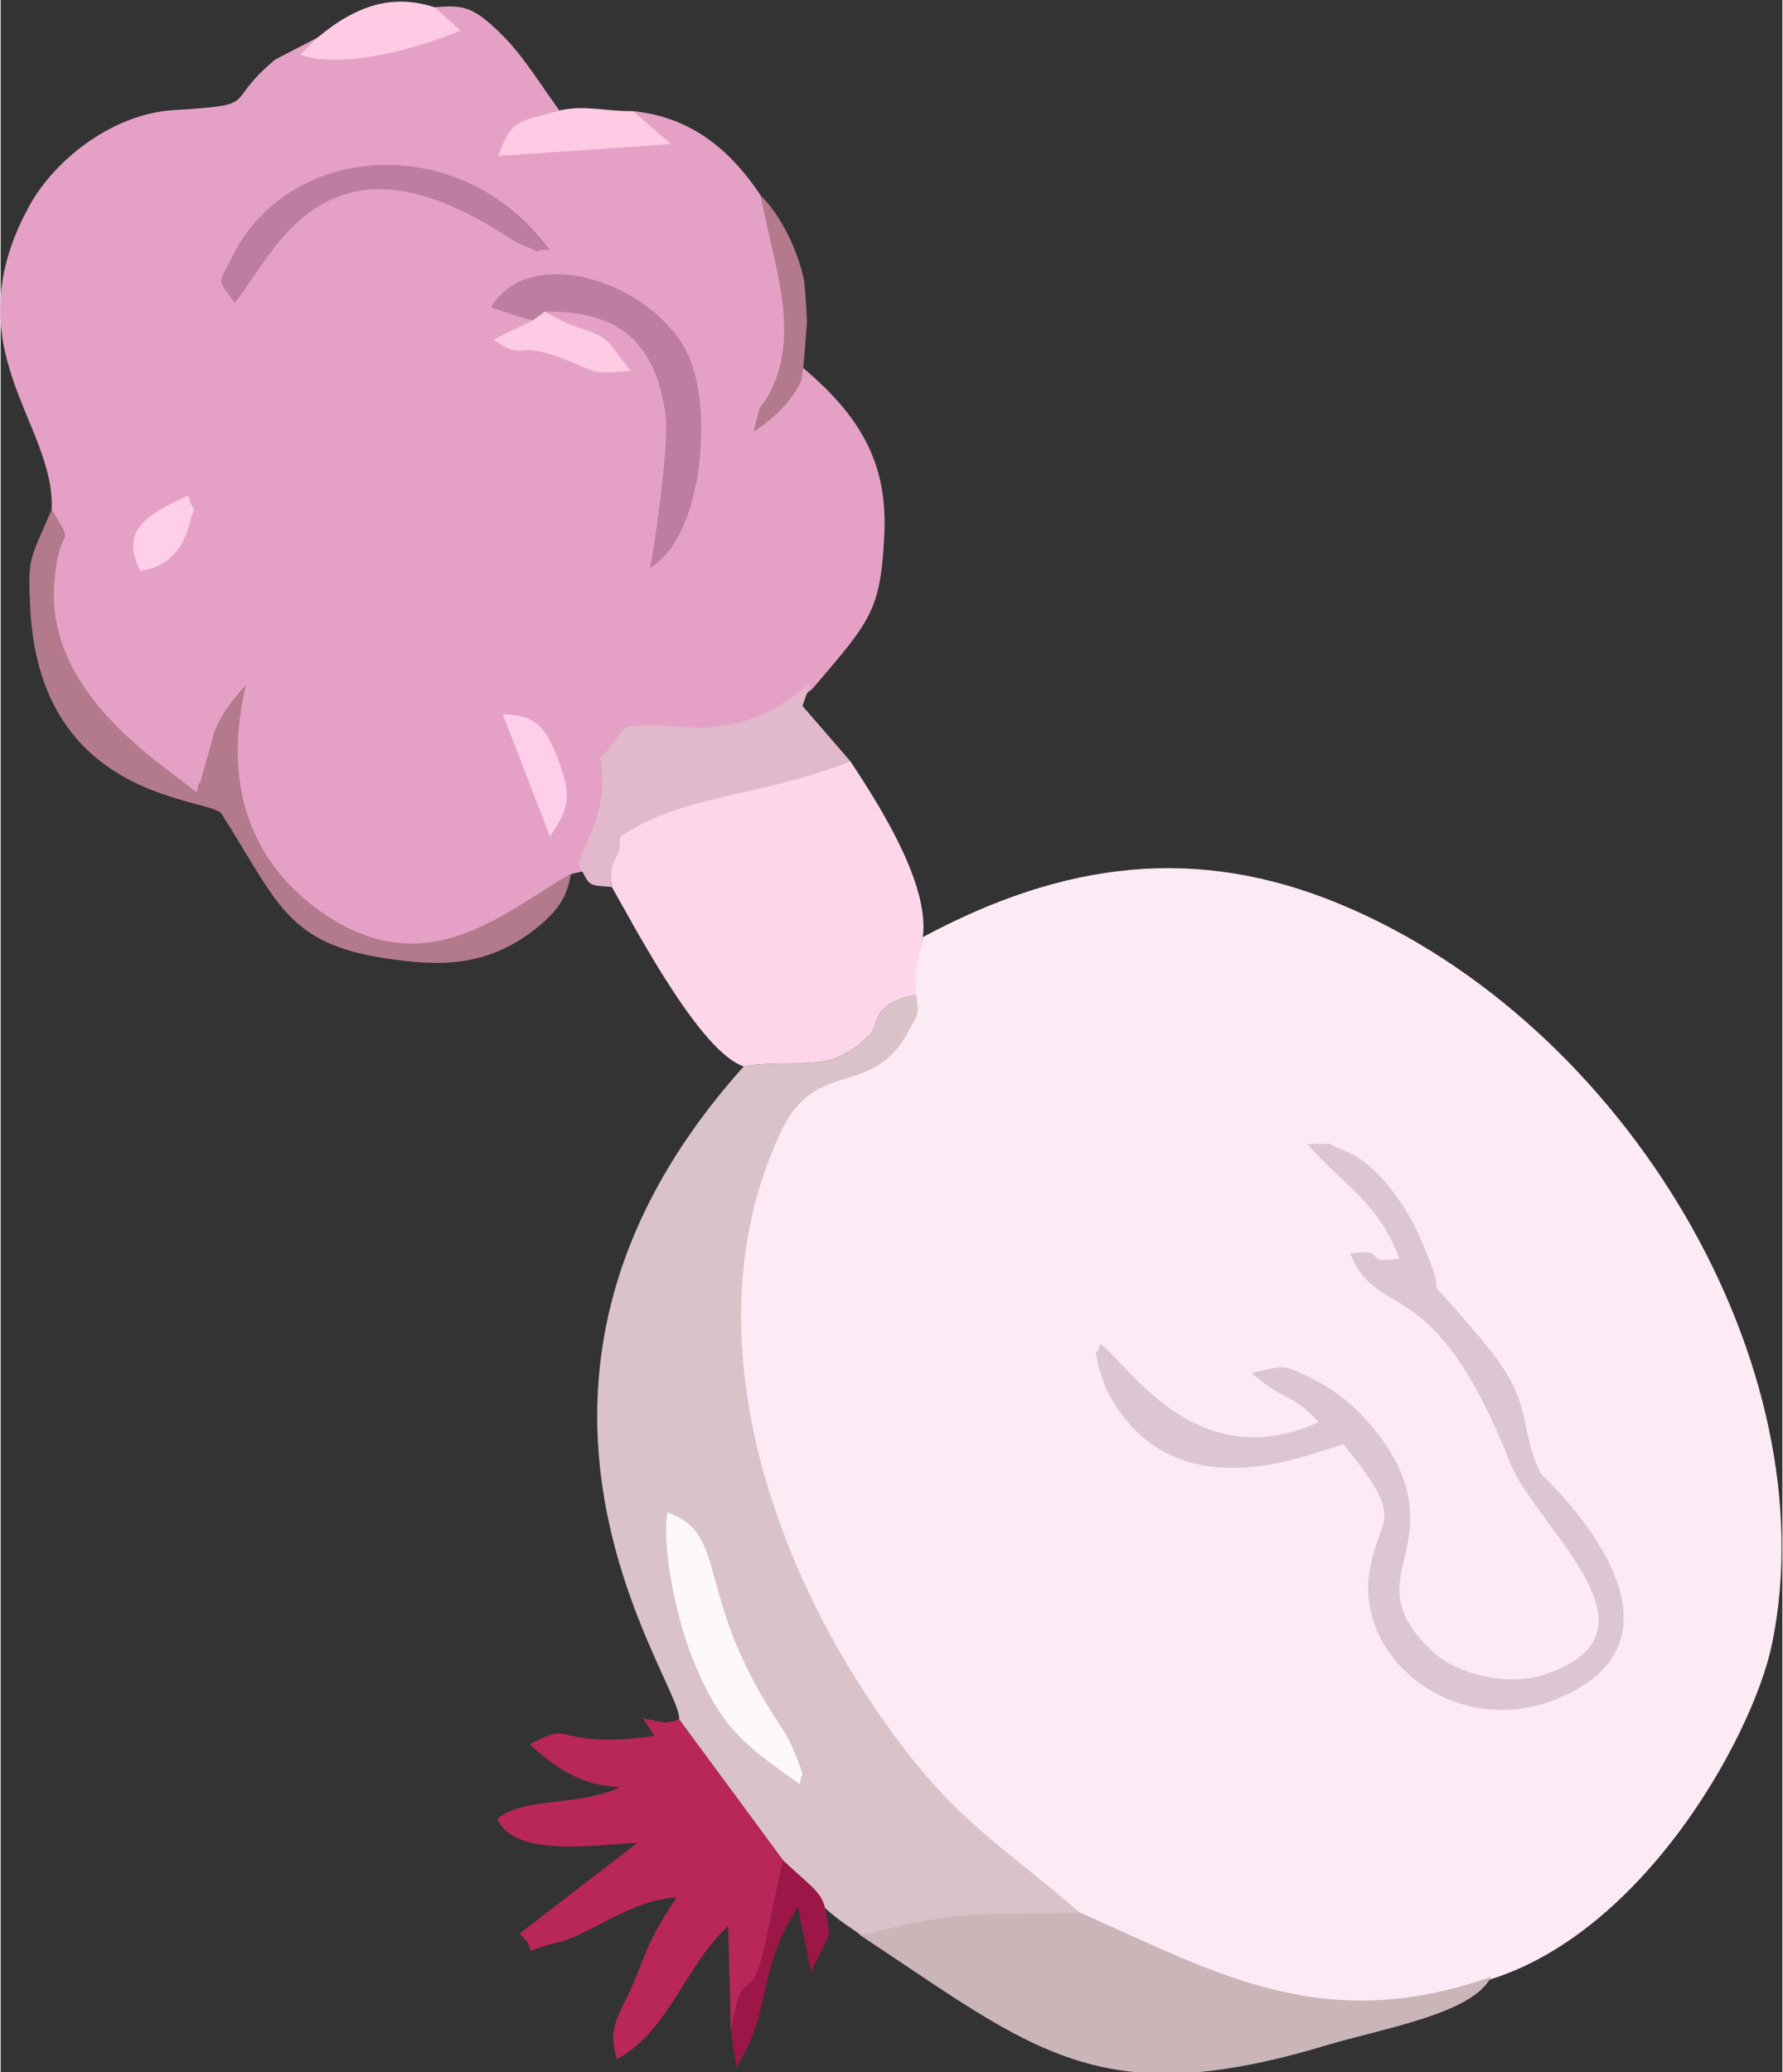 <?xml version="1.0" encoding="UTF-8"?>
<!DOCTYPE svg PUBLIC "-//W3C//DTD SVG 1.1//EN" "http://www.w3.org/Graphics/SVG/1.1/DTD/svg11.dtd">
<!-- Creator: CorelDRAW 2021 (64-Bit) -->
<svg xmlns="http://www.w3.org/2000/svg" xml:space="preserve" width="586px" height="681px" version="1.1" style="shape-rendering:geometricPrecision; text-rendering:geometricPrecision; image-rendering:optimizeQuality; fill-rule:evenodd; clip-rule:evenodd"
viewBox="0 0 586 681.47"
 xmlns:xlink="http://www.w3.org/1999/xlink"
 xmlns:xodm="http://www.corel.com/coreldraw/odm/2003">
 <rect x="0" y="0" width="586" height="681.47" fill="#333333" stroke="none"/>
 <defs>
  <style type="text/css">
   <![CDATA[
    .fil12 {fill:#9C1647}
    .fil7 {fill:#B27A8B}
    .fil5 {fill:#B8265A}
    .fil9 {fill:#BD7DA0}
    .fil4 {fill:#CAB5B9}
    .fil2 {fill:#DAC2C9}
    .fil6 {fill:#DCC6D1}
    .fil8 {fill:#E2B8CD}
    .fil1 {fill:#E4A1C5}
    .fil0 {fill:#FCEAF5}
    .fil11 {fill:#FDCBE4}
    .fil10 {fill:#FDF9F9}
    .fil13 {fill:#FECEEB}
    .fil3 {fill:#FED6E9}
   ]]>
  </style>
 </defs>
 <g id="Capa_x0020_1">
  <g id="_2811482651504">
   <path class="fil0" d="M298.57 327.55c0.6,7.26 -7.66,2.76 -11,9.23 -12.09,23.37 -29.35,14.73 -41.1,39.34 -28.41,59.52 0.62,142.72 37.42,197.88 25.69,38.52 39.92,45.77 67.79,69.96 44.5,19.64 73.33,28.95 129.04,9.3 56.18,-10.56 95.53,-81.49 101.9,-112.76 18.59,-91.08 -48,-203.98 -141.93,-243.1 -47.19,-19.65 -90.87,-14.2 -137.38,10.78 -1.52,9.69 -5.52,10.51 -4.74,19.37z"/>
   <path class="fil1" d="M16.78 167.64c8.49,14.06 0.12,5.22 -1.46,27.41 -2.71,37.81 44.59,60.58 51.77,67.78 0.48,-0.99 1.46,-5.11 2.26,-4.81l3.44 -14.2c2.02,-5.36 -0.46,-7.01 3.88,-11.82 0.2,2.95 -11.69,45.84 30.09,73.48 34.38,22.75 60.7,-7.22 80.85,-18.04l5.17 -1.17c5.32,-12.42 7.28,-23.55 4.12,-37.12 9.57,-8.14 5.99,-7.86 16.98,-8.45l15.48 1.43c12.9,-0.21 23.25,-3.88 37.62,-15.57 19.14,-22.54 22.42,-25.38 23.65,-50.67 1.07,-22.21 -6.58,-37.98 -26.71,-54.9 0.32,-28.78 -9.87,-38.01 -13.89,-56.6 -12.02,-18.25 -25.98,-26.2 -42.09,-27.85 -4.49,17.14 -12.35,5.06 -24.15,-0.2 -6.17,-8.44 -11.89,-18.01 -19.28,-25.27 -9.55,-9.38 -12.62,-9.35 -21.82,-8.7 -18.34,10.81 -38.5,10.01 -38.5,10.01l-13.88 7.2c-17.92,14.94 -3.86,14.74 -33.6,16.65 -19.71,1.26 -38.81,16.05 -47.28,31.5 -25.74,46.94 8.7,71.34 7.35,99.91z"/>
   <path class="fil2" d="M223.16 565.46l34.19 46.36c14.5,19.48 22.86,21.78 25.67,24.81 9.17,-2.42 21.84,-1.22 33.23,-2.66 12.23,-1.54 24.36,-4.28 38.5,-5.12 -27.86,-24.19 -43.01,-30.84 -68.7,-69.36 -36.79,-55.16 -57.69,-128.05 -29.28,-187.57 11.75,-24.61 30.11,-10.06 42.2,-33.43 3.34,-6.47 2.79,-4.09 2.19,-11.34 -0.87,-0.04 -2.04,0.23 -2.59,0.4 -16.52,5.38 -4.72,10.58 -21.66,19.37 -8.96,4.65 -18.91,1.48 -32.5,3.78 -95.08,105.92 -19.93,202.79 -21.25,214.76z"/>
   <path class="fil3" d="M201.03 291.69c8.54,15.09 29.25,54.36 43.38,59.01 13.59,-2.3 23.54,0.87 32.5,-3.78 16.94,-8.79 5.14,-13.99 21.66,-19.37 0.55,-0.17 1.72,-0.44 2.59,-0.4 -0.78,-8.86 0.63,-9.28 2.15,-18.97 2.05,-15.93 -11.31,-39.04 -23.91,-57.92 -30.23,12.31 -57.83,8.99 -78.93,23.43 0.3,8.91 -0.76,7.26 0.56,18z"/>
   <path class="fil4" d="M490.24 650.1c-55.71,19.65 -90.99,-1.62 -135.49,-21.25 -14.14,0.84 -30.58,0.04 -42.81,1.59 -11.39,1.43 -19.75,3.77 -28.92,6.19 56.81,37.5 78.07,58.44 152.44,36.16 19.94,-5.98 48.58,-10.48 54.78,-22.69z"/>
   <path class="fil5" d="M240.17 667.99c4.31,-23.74 6.14,-8.09 10.5,-25.09l6.68 -31.08 -34.19 -46.36c-5.52,1.58 -3.34,1.14 -11.9,-0.31l3.77 5.75c-6.58,0.83 -12.71,1.63 -19.9,1.02 -13.11,-1.13 -9.22,-4.34 -21.12,1.68 10.55,9.95 19.29,13.75 29.76,14.09 -13.61,6.5 -30.95,3.03 -40.4,10.38 5.45,13.14 32.61,8.51 46.01,7.98l-38.75 29.86c8.44,7.7 -3.31,6.59 13.31,2.69 9.27,-2.17 23.8,-13.98 38.35,-14.59 -8.21,12.51 -8.74,14.72 -13.39,26.3 -4.76,11.83 -9.8,15.86 -6.21,26.84 17.08,-9.09 22.31,-30.62 36.6,-43.77l0.88 34.61z"/>
   <path class="fil6" d="M442.03 378.42c-9.03,-3.48 -0.17,-1.95 -12.3,-2.17 12.18,13.73 23.37,19.1 30.3,37.59 -13.56,2.26 -2.46,-3.62 -16.18,-1.63 9.44,23.2 27.2,4.46 52.55,68.73 8.52,21.61 53.89,56.18 10.88,69.9 -11.71,3.73 -28.19,-0.15 -36.25,-7.64 -16.93,-15.74 -9.75,-25.15 -7.9,-37.82 2.15,-14.73 -3.43,-27.46 -16.05,-40.57 -4.18,-4.34 -9.49,-8.36 -15.36,-11.26 -10.63,-5.25 -9.23,-4.5 -20.26,-2 12,10.32 12.98,6.15 22.03,16.14 -40.41,18.4 -62.95,-19.64 -71.75,-25.69 -2.11,6.15 -1.88,-0.92 -0.76,7.14 0.01,0.06 2.47,7.38 2.49,7.41 21.31,42.47 67.52,21.13 78.18,18.43 22.06,27.12 10.87,22.5 8.38,43.38 -3.43,28.72 30.66,55.02 64.53,39.19 47.52,-22.22 -7.88,-72.69 -7.89,-72.72 -8.08,-16.39 -1.56,-22.9 -19.13,-43.75 -26.46,-31.41 -7.18,-4.09 -21.24,-35.3 -4.63,-10.26 -14.26,-23.51 -24.27,-27.36z"/>
   <path class="fil7" d="M187.61 287.44c-20.15,10.82 -45.89,36.47 -80.27,13.72 -41.78,-27.64 -26.63,-72.79 -26.82,-75.75 -4.35,4.82 -8.17,9.83 -10.19,15.19l-4.79 17.03c-0.8,-0.3 -0.65,2.11 -1.13,3.1 -7.19,-7.2 -49.47,-30.71 -46.77,-68.52 1.59,-22.18 7.63,-10.51 -0.86,-24.57 -7.39,17.01 -7.8,15.71 -7.05,31.97 2.9,62.83 56.37,62.47 62.75,67.72 18.82,29.6 21.56,42.96 54.4,47.88 17.32,2.6 33.93,3.19 50.86,-11.23 7.24,-6.16 8.75,-10.88 9.87,-16.54z"/>
   <path class="fil8" d="M189.87 283.99c4.34,7.65 2.55,7.03 11.16,7.7 -1.32,-10.74 3,-7.53 2.7,-16.44 21.11,-14.44 45.44,-12.68 75.67,-24.99l-15.68 -18.1 2.62 -7.4c-14.37,11.69 -24.53,14.36 -37.43,14.57l-17.11 -0.92c-10.98,0.6 -5.33,2.6 -14.9,10.74 3.16,13.57 -1.72,22.41 -7.03,34.84z"/>
   <path class="fil9" d="M175.14 105.35l3.85 -2.86c20.65,-0.25 36.2,6.72 39.72,34.27 1.24,9.69 -3.97,44.93 -5.16,50.07 17.3,-10.33 20.48,-50.55 13.26,-68.54 -9.74,-24.28 -51.93,-39.68 -65.58,-17.19l11.57 3.77c0.5,0.13 1.58,0.24 2.34,0.48z"/>
   <path class="fil10" d="M262.95 586.84c0.19,-5.58 2.37,0.24 -1.92,-10.77 -1.98,-5.05 -4.89,-8.9 -7.77,-13.49 -24.75,-39.47 -13.96,-58.14 -33.92,-65.22 -1.99,10.94 2.78,34.25 7.93,47.3 9.56,24.26 18.13,29.64 35.68,42.18z"/>
   <path class="fil9" d="M77.01 99.65c13.33,-16.83 29.79,-59.44 87.33,-23.27 1.04,0.65 4.92,3.18 5.95,3.61 11.91,4.93 1.62,1.71 10.31,2.23 -28.69,-39.46 -85.2,-35.55 -103.99,1.38 -5.39,10.6 -5.46,7.82 0.4,16.05z"/>
   <path class="fil11" d="M142.69 2.37c-13.03,-4.12 -24.72,-1.47 -38.5,10.01l-5.65 5.63c13.94,4.9 38.4,-2.04 52.75,-7.95l-8.6 -7.69z"/>
   <path class="fil11" d="M207.94 36.54c-9.2,0.12 -15.78,-2.13 -24.15,-0.2 -12.38,3.67 -15.77,2.17 -20.11,14.96l56.86 -3.93 -12.6 -10.83z"/>
   <path class="fil12" d="M240.17 667.99l1.78 11.81c12.53,-20.23 6.01,-29.99 20.24,-52.64l4.36 21.32 5.96 -12.12c-1.81,-14.42 -1.31,-11.73 -15.16,-24.54l-6.68 31.08c-4.36,17 -6.19,1.35 -10.5,25.09z"/>
   <path class="fil7" d="M265.2 106c0.07,-0.63 -0.66,-12.28 -0.96,-13.79 -1.98,-9.88 -7.9,-21.84 -14.21,-27.82 3.97,22.5 13.75,45.72 2.26,65.98 -1.55,2.73 -2.13,2.7 -2.74,4.01l-1.95 7.68c8.74,-5.91 13.21,-11.46 15.66,-16.71 0.76,-1.63 1.7,-17.07 1.94,-19.35z"/>
   <path class="fil11" d="M178.99 102.49l-3.85 2.86 -13.02 6.26c9.55,7.32 7.32,0.62 20.74,5.59 14.52,5.37 10.05,5.83 24.36,4.83 -10.9,-14.24 -6.09,-9.75 -22.17,-16.26l-6.06 -3.28z"/>
   <path class="fil13" d="M180.7 275.17c5.5,-8.46 7.32,-12.13 3.49,-23.1 -4.88,-14 -8.47,-16.81 -19.03,-17.19l15.54 40.29z"/>
   <path class="fil13" d="M45.97 187.77c2.08,-0.71 12.32,-0.81 16.21,-15.63 2.03,-7.76 1.86,-1.66 -0.55,-9.15 -14.57,6.71 -22.18,11.62 -15.66,24.78z"/>
  </g>
 </g>
</svg>
